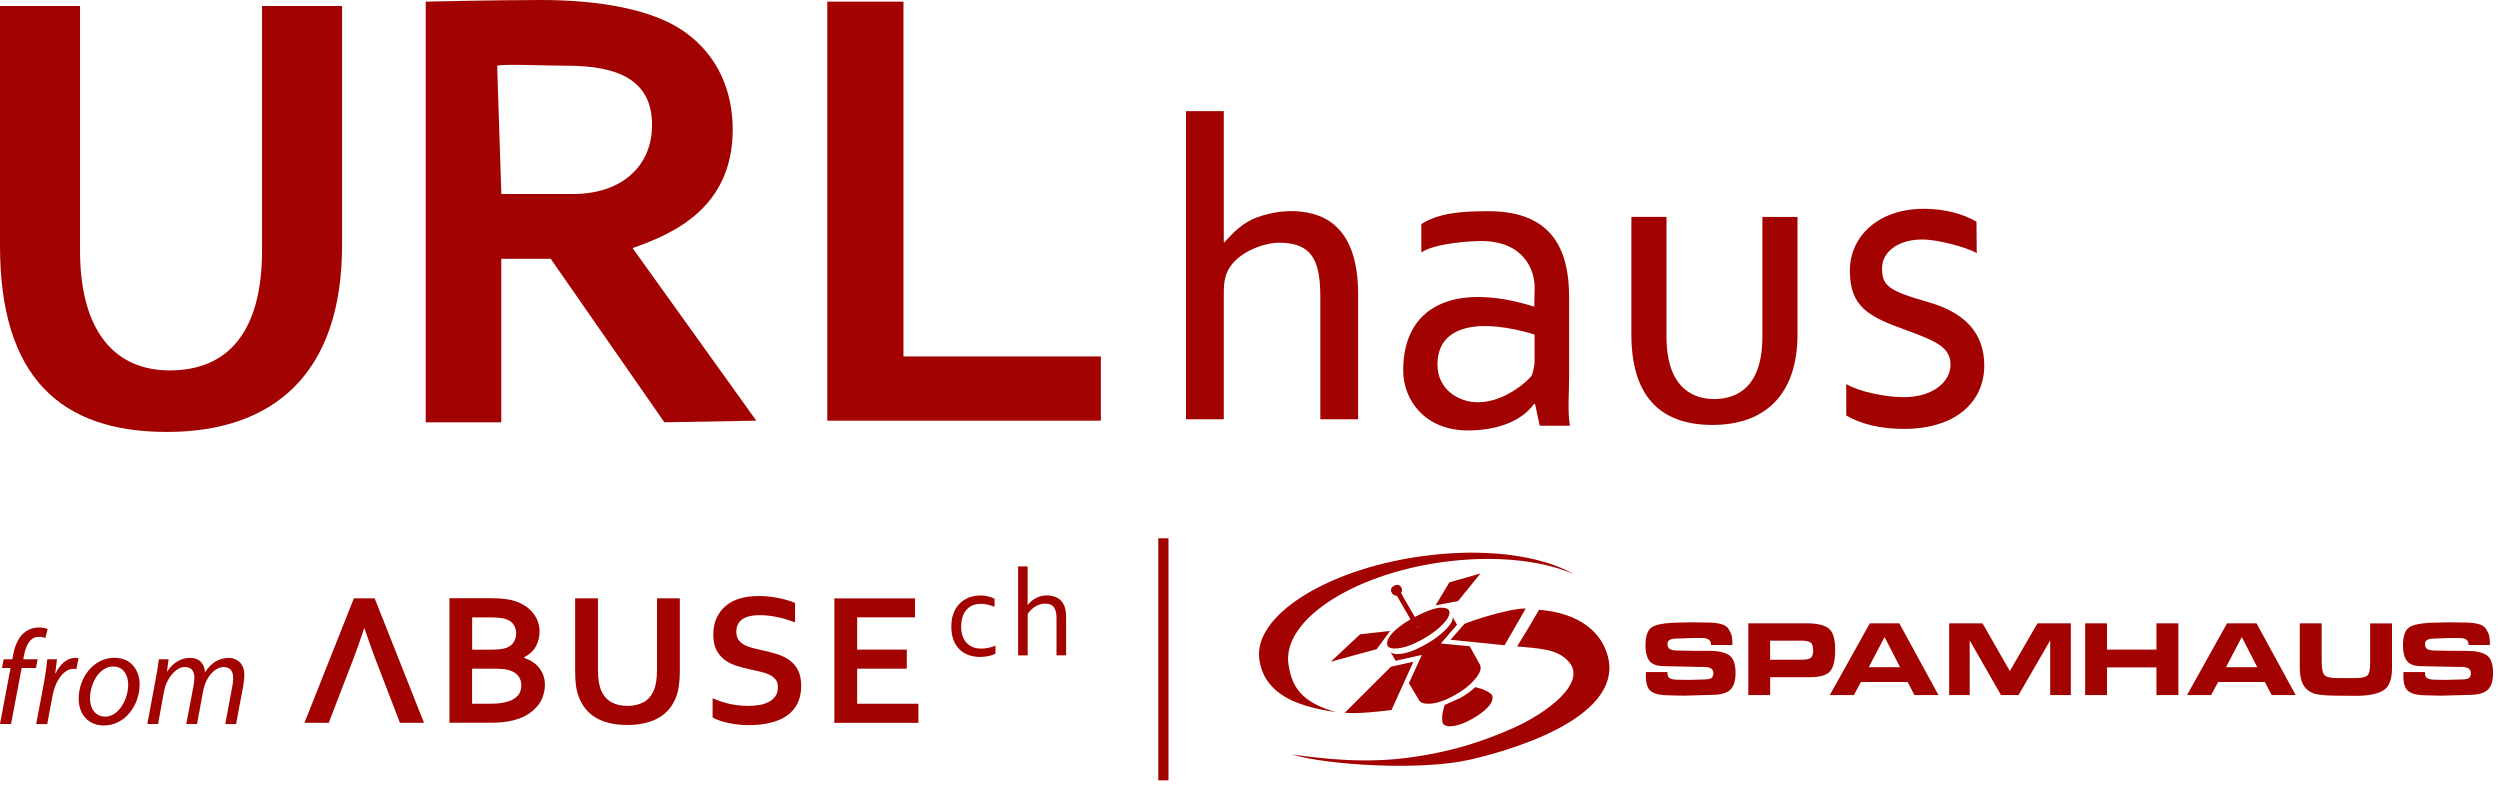 <?xml version="1.0" ?>
<svg xmlns="http://www.w3.org/2000/svg" viewBox="0 0 353 111" fill="none">
	<path d="M96.37 4.29C92.07 1.39 84.86 0 76.42 0C70.17 0 60.11 0.23 60.11 0.23V59.63H70.78V36.54H77.76L93.81 59.63L106.79 59.4L89.32 35.03C94.88 33.07 103.46 29.47 103.46 18.27C103.46 13.19 101.57 7.8 96.37 4.29ZM80.96 27.39H70.79L70.2 9.28C71.3 9 76.74 9.28 80.15 9.28C87.1 9.3 92.07 11.2 92.07 17.64C92.07 23.52 87.71 27.39 80.95 27.39H80.96Z" fill="#a20300"/>
	<path d="M116.811 0.23H127.57V50.33H155.44V59.4H116.811V0.23Z" fill="#a20300"/>
	<path d="M11.3 0.85V35.35C11.3 46.91 16.31 52.3 23.97 52.3C32.1 52.3 37 46.97 37 35.35V0.85H48.3V34.65C48.3 52.88 38.5 60.99 23.56 60.99C8.62 60.99 0 53.33 0 34.71V0.85H11.3Z" fill="#a20300"/>
	<path d="M217.41 60.11L216.75 57.05H216.59C214.94 59.36 211.57 60.78 207.28 60.78C201.23 60.78 198.13 56.53 198.13 52.28C198.13 43.3 205.22 39.73 216.64 43.3L216.69 40.57C216.69 38.16 215.21 34.03 209.08 34.03C208.15 34.03 202.79 34.25 200.69 35.64V31.64C203.17 30.06 206.39 29.82 210.17 29.82C219.33 29.82 221.56 35.45 221.56 41.94V53.02C221.56 55.55 221.33 58.07 221.67 60.11H217.42H217.41ZM216.68 47.24C209.17 44.94 202.97 45.73 202.97 51.46C202.97 55 205.95 56.8 208.68 56.8C212.63 56.8 216.08 53.48 216.31 52.95C216.5 52.38 216.68 51.59 216.68 51.08V47.25V47.24Z" fill="#a20300"/>
	<path d="M241.99 56.34C239.5 56.34 235.31 55.19 235.31 47.52V30.62H230.35V47.21C230.35 55.7 234.2 60 241.79 60C249.38 60 253.81 55.57 253.81 47.18V30.63H248.85V47.53C248.85 54.82 245.12 56.35 241.99 56.35V56.34Z" fill="#a20300"/>
	<path d="M260.68 54.22C262.34 55.24 266.08 56.08 268.82 56.08C272.84 56.08 275.41 53.98 275.41 51.49C275.41 49 273.26 48.13 269.24 46.65C263.77 44.7 261.2 43.3 261.2 38.21C261.2 33.42 265.16 29.48 271.67 29.48C274.75 29.48 277.4 30.3 279.08 31.31L279.12 35.75C277.96 35.03 273.65 33.74 271.12 33.82C267.87 33.93 265.75 35.63 265.75 37.87C265.75 40.33 266.58 41.04 272.24 42.65C277.59 44.17 280.17 47.15 280.18 51.59C280.18 56.86 276.01 60.56 268.86 60.56C265.55 60.56 262.82 59.9 260.69 58.67V54.21L260.68 54.22Z" fill="#a20300"/>
	<path d="M167.46 15.69H172.8V34.19H172.92C172.92 34.19 174.51 32.26 176.15 31.33C177.71 30.4 180.23 29.81 182.27 29.81C186.25 29.81 191.77 31.33 191.77 41.55V59.2H186.43V42.14C186.43 37.36 185.66 34.27 180.64 34.27C178.25 34.27 174.19 35.81 173.16 38.72C172.88 39.47 172.8 40.29 172.8 41.29V59.2H167.46V15.68V15.69Z" fill="#a20300"/>
	<path d="M163.55 76H164.99V110.18H163.55V76ZM52.91 84.48H49.97L42.99 102.06H46.42L49.18 94.89L49.78 93.33C50.26 92.1 50.81 90.56 51.42 88.72H51.47C52.08 90.55 52.63 92.09 53.11 93.33L53.71 94.89L56.47 102.06H59.87L52.9 84.48H52.91ZM69.57 84.48C70.88 84.48 71.93 84.61 72.72 84.87C73.32 85.06 73.83 85.32 74.27 85.63C74.71 85.94 75.07 86.28 75.35 86.67C75.64 87.05 75.85 87.45 75.98 87.88C76.12 88.3 76.19 88.72 76.19 89.15C76.19 89.91 76.02 90.61 75.68 91.25C75.34 91.88 74.77 92.41 73.99 92.83V92.88C74.43 93.03 74.83 93.22 75.19 93.46C75.56 93.69 75.87 93.97 76.12 94.29C76.38 94.61 76.58 94.96 76.72 95.37C76.87 95.77 76.94 96.22 76.94 96.72C76.94 97.15 76.87 97.61 76.73 98.1C76.6 98.59 76.36 99.07 76.02 99.53C75.68 99.98 75.22 100.4 74.65 100.79C74.08 101.18 73.36 101.48 72.49 101.71C72.27 101.76 72.03 101.81 71.77 101.86C71.52 101.9 71.23 101.94 70.92 101.98C70.6 102.01 70.26 102.03 69.87 102.04C69.48 102.04 69.05 102.05 68.57 102.05H63.46V84.47H69.57M69.58 91.72C70.45 91.72 71.11 91.63 71.54 91.46C72.02 91.26 72.36 90.98 72.56 90.63C72.77 90.27 72.88 89.87 72.88 89.42C72.88 88.97 72.76 88.55 72.52 88.19C72.28 87.82 71.88 87.55 71.31 87.38C71.07 87.31 70.8 87.26 70.48 87.23C70.16 87.2 69.77 87.18 69.31 87.18H66.67V91.73H69.58M68.78 99.37C69.34 99.37 69.82 99.36 70.22 99.33C70.62 99.3 70.97 99.24 71.26 99.17C71.71 99.08 72.08 98.95 72.38 98.79C72.68 98.62 72.92 98.44 73.1 98.24C73.28 98.03 73.42 97.8 73.49 97.56C73.57 97.31 73.61 97.04 73.61 96.76C73.61 96.27 73.47 95.84 73.2 95.47C72.93 95.1 72.5 94.83 71.93 94.64C71.68 94.56 71.38 94.5 71.03 94.47C70.69 94.44 70.25 94.42 69.71 94.42H66.66V99.37H68.76H68.78ZM95.99 84.48H92.77V94.55C92.77 95.79 92.62 96.77 92.32 97.47C91.99 98.25 91.5 98.82 90.86 99.16C90.22 99.5 89.47 99.67 88.6 99.67C87.73 99.67 86.98 99.5 86.34 99.16C85.7 98.81 85.21 98.24 84.88 97.47C84.58 96.77 84.43 95.8 84.43 94.55V84.48H81.21V94.83C81.21 95.57 81.25 96.23 81.33 96.83C81.42 97.43 81.56 97.97 81.75 98.46C81.99 99.07 82.3 99.63 82.7 100.11C83.09 100.59 83.57 101.01 84.13 101.34C84.69 101.67 85.34 101.93 86.08 102.1C86.82 102.28 87.64 102.37 88.56 102.37C89.48 102.37 90.31 102.28 91.06 102.1C91.81 101.92 92.46 101.67 93.03 101.34C93.61 101 94.09 100.59 94.49 100.11C94.89 99.62 95.21 99.07 95.45 98.46C95.64 97.97 95.78 97.43 95.86 96.83C95.95 96.23 95.99 95.57 95.99 94.83V84.48ZM107.02 84.16C106.08 84.16 105.24 84.28 104.48 84.5C103.73 84.72 103.08 85.06 102.52 85.51C101.97 85.96 101.53 86.53 101.2 87.22C100.87 87.9 100.72 88.71 100.72 89.64C100.72 90.48 100.86 91.18 101.14 91.74C101.42 92.3 101.8 92.76 102.27 93.13C102.74 93.49 103.29 93.77 103.91 93.98C104.53 94.18 105.18 94.36 105.87 94.51C106.39 94.62 106.88 94.72 107.34 94.84C107.81 94.94 108.24 95.08 108.61 95.26C108.99 95.44 109.28 95.66 109.51 95.94C109.73 96.21 109.84 96.57 109.84 97.02C109.84 97.53 109.72 97.96 109.48 98.31C109.24 98.65 108.93 98.92 108.53 99.12C108.14 99.32 107.71 99.47 107.21 99.55C106.72 99.63 106.22 99.67 105.71 99.67C104.84 99.67 103.98 99.59 103.16 99.42C102.34 99.24 101.49 98.97 100.62 98.59V101.31C101.23 101.65 102 101.91 102.92 102.1C103.85 102.29 104.79 102.39 105.74 102.39C106.84 102.39 107.84 102.28 108.76 102.06C109.68 101.84 110.46 101.51 111.1 101.06C111.75 100.61 112.25 100.03 112.6 99.34C112.95 98.65 113.13 97.83 113.13 96.88C113.13 95.93 112.98 95.21 112.67 94.62C112.36 94.02 111.95 93.54 111.42 93.18C110.89 92.81 110.29 92.53 109.61 92.33C108.94 92.12 108.23 91.94 107.48 91.78C107.01 91.69 106.56 91.58 106.14 91.46C105.72 91.34 105.35 91.2 105.02 91.01C104.69 90.82 104.44 90.58 104.24 90.29C104.06 90 103.97 89.63 103.97 89.18C103.97 88.41 104.25 87.83 104.82 87.44C105.4 87.05 106.22 86.86 107.28 86.86C108.02 86.86 108.8 86.94 109.63 87.11C110.47 87.27 111.35 87.53 112.26 87.89V85.13C111.58 84.84 110.76 84.6 109.82 84.42C108.87 84.24 107.93 84.15 107 84.15M129.2 84.49H117.81V102.07H129.68V99.37H121.03V94.42H128.04V91.72H121.03V87.17H129.2V84.47V84.49ZM138.35 84.09C138.05 84.09 137.74 84.12 137.42 84.19C137.1 84.25 136.79 84.36 136.49 84.51C136.19 84.66 135.92 84.84 135.65 85.08C135.39 85.31 135.16 85.59 134.96 85.92C134.76 86.25 134.61 86.63 134.49 87.06C134.38 87.49 134.33 87.98 134.33 88.53C134.33 89.26 134.44 89.89 134.65 90.42C134.86 90.95 135.16 91.39 135.53 91.74C135.9 92.09 136.33 92.34 136.82 92.51C137.32 92.68 137.84 92.76 138.4 92.76C138.61 92.76 138.83 92.75 139.04 92.72C139.25 92.7 139.46 92.66 139.65 92.62C139.84 92.58 140.01 92.53 140.17 92.47C140.33 92.41 140.46 92.35 140.56 92.29V91.17C140.23 91.3 139.9 91.41 139.56 91.48C139.22 91.55 138.88 91.58 138.54 91.58C138.08 91.58 137.67 91.5 137.31 91.35C136.96 91.2 136.66 90.98 136.42 90.71C136.19 90.43 136.01 90.11 135.89 89.73C135.77 89.35 135.72 88.94 135.72 88.5C135.72 87.89 135.8 87.37 135.96 86.97C136.12 86.55 136.33 86.22 136.59 85.97C136.85 85.72 137.15 85.53 137.48 85.42C137.81 85.31 138.14 85.26 138.48 85.26C138.82 85.26 139.11 85.29 139.42 85.36C139.73 85.43 140.06 85.54 140.43 85.67V84.55C140.17 84.4 139.86 84.28 139.49 84.2C139.13 84.11 138.74 84.07 138.35 84.07M145.11 79.98H143.76V92.54H145.11V86.68C145.42 86.23 145.79 85.87 146.22 85.62C146.65 85.36 147.1 85.23 147.57 85.23C148.14 85.23 148.56 85.4 148.8 85.73C149.05 86.06 149.18 86.57 149.18 87.23V92.53H150.53V87.01C150.53 86.41 150.44 85.92 150.28 85.54C150.11 85.16 149.89 84.86 149.63 84.64C149.36 84.43 149.07 84.28 148.76 84.2C148.45 84.11 148.13 84.07 147.82 84.07C147.51 84.07 147.24 84.1 146.98 84.17C146.72 84.24 146.48 84.33 146.25 84.46C146.02 84.58 145.82 84.72 145.63 84.88C145.45 85.04 145.28 85.22 145.13 85.41H145.1V79.96L145.11 79.98ZM196.94 91.57C198.05 91.57 199.45 91.09 201.12 90.12C202.16 89.52 203.01 88.88 203.67 88.2C203.92 87.94 204.12 87.7 204.28 87.48C204.46 87.22 204.58 86.99 204.63 86.78C204.65 86.69 204.67 86.6 204.67 86.52C204.67 86.05 204.31 85.81 203.61 85.81C202.82 85.73 201.21 86.35 199.8 87.1L200.46 88.24C200.46 88.24 200.48 88.31 200.48 88.35C200.48 88.41 200.44 88.47 200.36 88.53C200.33 88.55 200.31 88.57 200.28 88.59C200.07 88.71 199.93 88.71 199.86 88.6L199.19 87.44C199.19 87.44 199.11 87.48 199.07 87.5C196.89 88.82 195.86 89.96 195.86 90.86C195.86 91.33 196.22 91.57 196.94 91.57ZM198.11 84.19L197.96 83.94L197.84 83.73C197.84 83.73 197.87 83.66 197.89 83.63C197.93 83.56 197.95 83.48 197.96 83.41C197.98 83.26 197.96 83.11 197.87 82.96C197.62 82.54 197.27 82.46 196.82 82.72C196.39 82.97 196.29 83.31 196.54 83.73C196.69 83.99 196.92 84.12 197.23 84.11L199.17 87.46C199.37 87.35 199.57 87.23 199.78 87.13L198.1 84.22L198.11 84.19ZM200.27 88.58C200.27 88.58 200.33 88.54 200.35 88.52C200.42 88.46 200.46 88.4 200.47 88.34C200.47 88.31 200.47 88.27 200.45 88.23L199.79 87.09C199.58 87.2 199.38 87.31 199.18 87.42L199.85 88.58C199.91 88.69 200.06 88.68 200.27 88.57M203.98 102.39C204.16 102.49 204.39 102.55 204.7 102.55C205.26 102.55 205.88 102.41 206.57 102.14C207.01 101.96 207.48 101.74 207.97 101.45C208.74 101.01 209.34 100.58 209.79 100.16C210.43 99.57 210.75 99.01 210.75 98.48C210.75 98.36 210.72 98.25 210.67 98.15C210.51 97.88 210.04 97.6 209.27 97.29L208.32 97.02C208.32 97.02 208.26 97.07 208.24 97.09C208.19 97.13 208.14 97.18 208.09 97.22C207.57 97.67 206.95 98.12 206.2 98.55C205.23 99 204.49 99.33 203.99 99.54C203.77 100.22 203.65 100.8 203.63 101.3C203.63 101.36 203.63 101.42 203.63 101.48C203.63 101.79 203.67 102.02 203.74 102.16C203.8 102.26 203.89 102.33 203.99 102.39M200.77 92.47L198.94 96.46L200.35 98.84C200.55 99.19 200.98 99.37 201.63 99.37C202.75 99.38 204.07 98.94 205.59 98.05C206.62 97.46 207.45 96.81 208.1 96.1C208.75 95.39 209.07 94.78 209.07 94.27C209.07 94.11 209.04 93.97 208.96 93.83L207.52 91.25L203.45 90.86L205.73 88.22L205.07 87.05C205.1 87.11 205.12 87.2 205.12 87.29C205.12 87.7 204.78 88.24 204.11 88.92C203.44 89.6 202.58 90.25 201.53 90.86C199.82 91.86 198.4 92.36 197.27 92.36C196.83 92.36 196.43 92.22 196.31 92.01L197.07 93.3L200.79 92.47H200.77ZM209.06 80.97L204.65 82.23L202.7 85.48L205.88 84.87L209.04 80.98L209.06 80.97ZM211.83 86.51C208.66 87.3 206.8 88.08 206.8 88.08L204.81 90.33L212.45 91.11L215.43 85.93C215.43 85.93 214.66 85.8 211.83 86.51ZM187.89 93.44L194.39 91.66L196.29 89.09L192.05 89.56L187.89 93.45V93.44ZM193.19 100.6C194.51 100.48 195.59 100.37 196.48 100.26L199.57 93.44L196.4 94.14L189.87 100.65C190.88 100.71 192 100.7 193.2 100.59L193.19 100.6ZM183.65 99.36C183.65 99.36 183.92 99.48 184.43 99.66C185.65 100.03 187.05 100.33 188.66 100.55C183.78 99.19 182.4 97.01 181.93 93.79C181.05 87.69 190.65 81.25 203.38 79.41C210.81 78.34 217.65 79.07 222.24 81.08C217.57 78.38 209.42 77.28 200.45 78.58C187.07 80.51 176.93 87.03 177.82 93.13C178.26 96.19 180.25 98.38 184.44 99.67C183.94 99.5 183.66 99.37 183.66 99.37M227.03 92.7C226.19 89.37 223.12 86.55 217.31 86.1C215.67 88.98 214.21 91.27 214.21 91.27C217.27 91.58 219.89 91.57 221.53 93.46C224.17 96.52 218.12 100.8 213.84 102.72C209.58 104.63 205.06 106.14 199.15 106.95C192.68 107.83 186.96 107.15 182.4 106.53C187.26 108 200.36 108.88 207.49 107.28C212.15 106.23 229.31 101.67 227.04 92.7M235.44 94.9H232.4V95.51C232.4 96.59 232.66 97.3 233.18 97.65C233.69 98.01 234.5 98.18 235.6 98.18L237.67 98.23L241.62 98.12C242.85 98.12 243.72 97.9 244.26 97.45C244.79 97 245.06 96.19 245.06 94.99C245.06 93.79 244.76 92.93 244.17 92.52C243.58 92.11 242.63 91.9 241.32 91.9H239.28L237.21 91.86H236.89C236.44 91.86 236.09 91.8 235.84 91.68C235.59 91.56 235.45 91.32 235.45 90.94C235.45 90.67 235.56 90.47 235.78 90.35C236 90.23 236.26 90.17 236.58 90.17L238.93 90.09H240.42C240.79 90.1 241.08 90.18 241.29 90.32C241.5 90.46 241.6 90.71 241.6 91.07H244.62C244.62 90.56 244.59 90.15 244.53 89.85C244.47 89.55 244.33 89.23 244.11 88.86C243.89 88.5 243.52 88.24 243 88.11C242.47 87.97 241.78 87.9 240.92 87.9L238.76 87.87C238.4 87.87 237.68 87.89 236.63 87.92C235.57 87.95 234.71 88.05 234.06 88.22C233.41 88.39 232.95 88.7 232.71 89.17C232.46 89.64 232.34 90.29 232.34 91.13C232.34 92.12 232.53 92.86 232.92 93.34C233.31 93.82 233.98 94.06 234.93 94.06L240 94.17H240.5C241.06 94.17 241.43 94.25 241.63 94.41C241.83 94.57 241.93 94.79 241.93 95.06C241.93 95.36 241.84 95.59 241.67 95.73C241.5 95.87 241.13 95.94 240.56 95.94L238.49 96L237.03 95.98C236.53 95.98 236.15 95.93 235.87 95.82C235.59 95.71 235.45 95.45 235.45 95.04V94.87H235.42L235.44 94.9ZM256.02 91.85C256.02 92.39 255.9 92.74 255.66 92.9C255.42 93.07 255.01 93.15 254.42 93.15H249.94V90.46H254.38C254.99 90.46 255.41 90.55 255.66 90.73C255.9 90.91 256.02 91.28 256.02 91.84V91.85ZM246.86 88.01V98.14H249.95V95.62H255.55C257.02 95.62 257.98 95.33 258.44 94.75C258.9 94.17 259.13 93.17 259.13 91.75C259.13 90.25 258.83 89.25 258.24 88.76C257.65 88.26 256.59 88.01 255.06 88.01H246.86ZM266.1 89.95L268.29 94.21H263.87L266.1 89.95ZM262.77 96.3H269.36L270.32 98.14H273.71L268.18 88.01H264.02L258.37 98.14H261.77L262.76 96.3H262.77ZM292.4 98.14V88.01H287.69L283.79 94.75L279.93 88.01H275.22V98.14H278.12V90.42L282.54 98.14H285.02L289.49 90.42V98.14H292.41H292.4ZM304.49 88.01V91.72H297.51V88.01H294.42V98.14H297.51V94.24H304.49V98.14H307.59V88.01H304.49ZM316.54 89.95L318.73 94.21H314.31L316.54 89.95ZM313.21 96.3H319.8L320.76 98.14H324.15L318.62 88.01H314.46L308.81 98.14H312.21L313.2 96.3H313.21ZM337.76 88.02H334.66V93.76C334.66 94.56 334.54 95.09 334.3 95.35C334.06 95.61 333.52 95.74 332.68 95.74H331.4H330.02C329.04 95.74 328.43 95.59 328.18 95.29C327.94 94.99 327.82 94.33 327.82 93.31V88.01H324.73V94.22C324.73 95.45 324.95 96.36 325.38 96.94C325.82 97.52 326.39 97.88 327.1 98.02C327.81 98.16 328.83 98.23 330.17 98.23L332.69 98.25C334.41 98.25 335.69 98 336.51 97.5C337.33 97 337.75 95.96 337.75 94.38V88.02H337.76ZM342.4 94.9H339.36V95.51C339.36 96.59 339.62 97.3 340.14 97.65C340.66 98.01 341.46 98.18 342.56 98.18L344.63 98.23L348.58 98.12C349.81 98.12 350.68 97.9 351.22 97.45C351.75 97 352.02 96.19 352.02 94.99C352.02 93.79 351.72 92.93 351.13 92.52C350.54 92.11 349.59 91.9 348.28 91.9H346.24L344.17 91.86H343.85C343.4 91.86 343.05 91.8 342.8 91.68C342.54 91.56 342.41 91.32 342.41 90.94C342.41 90.67 342.52 90.47 342.74 90.35C342.96 90.23 343.22 90.17 343.54 90.17L345.89 90.09H347.38C347.75 90.1 348.04 90.18 348.25 90.32C348.46 90.46 348.56 90.71 348.56 91.07H351.58C351.58 90.56 351.55 90.15 351.49 89.85C351.43 89.55 351.29 89.23 351.07 88.86C350.85 88.5 350.48 88.24 349.96 88.11C349.43 87.97 348.74 87.9 347.88 87.9L345.72 87.87C345.36 87.87 344.64 87.89 343.59 87.92C342.53 87.95 341.67 88.05 341.02 88.22C340.37 88.39 339.91 88.7 339.67 89.17C339.42 89.64 339.3 90.29 339.3 91.13C339.3 92.12 339.49 92.86 339.88 93.34C340.27 93.82 340.94 94.06 341.89 94.06L346.96 94.17H347.46C348.02 94.17 348.39 94.25 348.59 94.41C348.79 94.57 348.89 94.79 348.89 95.06C348.89 95.36 348.8 95.59 348.63 95.73C348.46 95.87 348.09 95.94 347.52 95.94L345.45 96L343.99 95.98C343.49 95.98 343.11 95.93 342.83 95.82C342.55 95.71 342.41 95.45 342.41 95.04V94.87H342.38L342.4 94.9Z" fill="#a20300"/>
	<path d="M0 102.23L1.49 94.32H0.28L0.52 93.09H1.74L1.83 92.6C2.05 91.33 2.5 90.15 3.32 89.41C3.9 88.89 4.69 88.6 5.48 88.6C6.11 88.6 6.52 88.72 6.73 88.84L6.39 90.1C6.15 89.98 5.83 89.92 5.48 89.92C4.24 89.92 3.64 91.14 3.37 92.65L3.29 93.09H5.32L5.08 94.32H3.06L1.56 102.23H0.01H0Z" fill="#a20300"/>
	<path d="M5.11 102.23L6.22 96.34C6.44 95.15 6.58 93.93 6.68 93.09H8.05C7.98 93.73 7.9 94.37 7.8 95.08H7.85C8.45 93.83 9.42 92.89 10.64 92.89C10.78 92.89 10.96 92.9 11.09 92.92L10.79 94.47C10.68 94.45 10.54 94.44 10.37 94.44C9.02 94.44 7.82 96.09 7.42 98.21L6.67 102.24H5.11V102.23Z" fill="#a20300"/>
	<path d="M19.71 96.68C19.71 99.5 17.71 102.44 14.66 102.44C12.38 102.44 11.11 100.74 11.11 98.69C11.11 95.67 13.2 92.88 16.16 92.88C18.61 92.88 19.72 94.75 19.72 96.68H19.71ZM12.71 98.62C12.71 100.11 13.53 101.19 14.87 101.19C16.71 101.19 18.1 98.8 18.1 96.67C18.1 95.6 17.61 94.11 15.98 94.11C14.01 94.11 12.71 96.51 12.71 98.61V98.62Z" fill="#a20300"/>
	<path d="M20.8 102.23L22.01 95.75C22.21 94.73 22.33 93.85 22.43 93.09H23.81L23.57 94.81H23.61C24.46 93.53 25.61 92.89 26.82 92.89C28.21 92.89 28.88 93.77 28.95 94.93C29.77 93.61 30.92 92.91 32.29 92.89C33.34 92.89 34.5 93.57 34.5 95.29C34.5 95.71 34.44 96.33 34.35 96.84L33.33 102.24H31.81L32.79 96.97C32.86 96.62 32.92 96.16 32.92 95.78C32.92 94.81 32.56 94.19 31.55 94.19C30.41 94.19 29.07 95.51 28.69 97.55L27.82 102.24H26.3L27.32 96.87C27.4 96.46 27.44 96.11 27.44 95.75C27.44 94.98 27.23 94.18 26.07 94.18C24.91 94.18 23.51 95.69 23.16 97.63L22.32 102.23H20.8Z" fill="#a20300"/>
</svg>